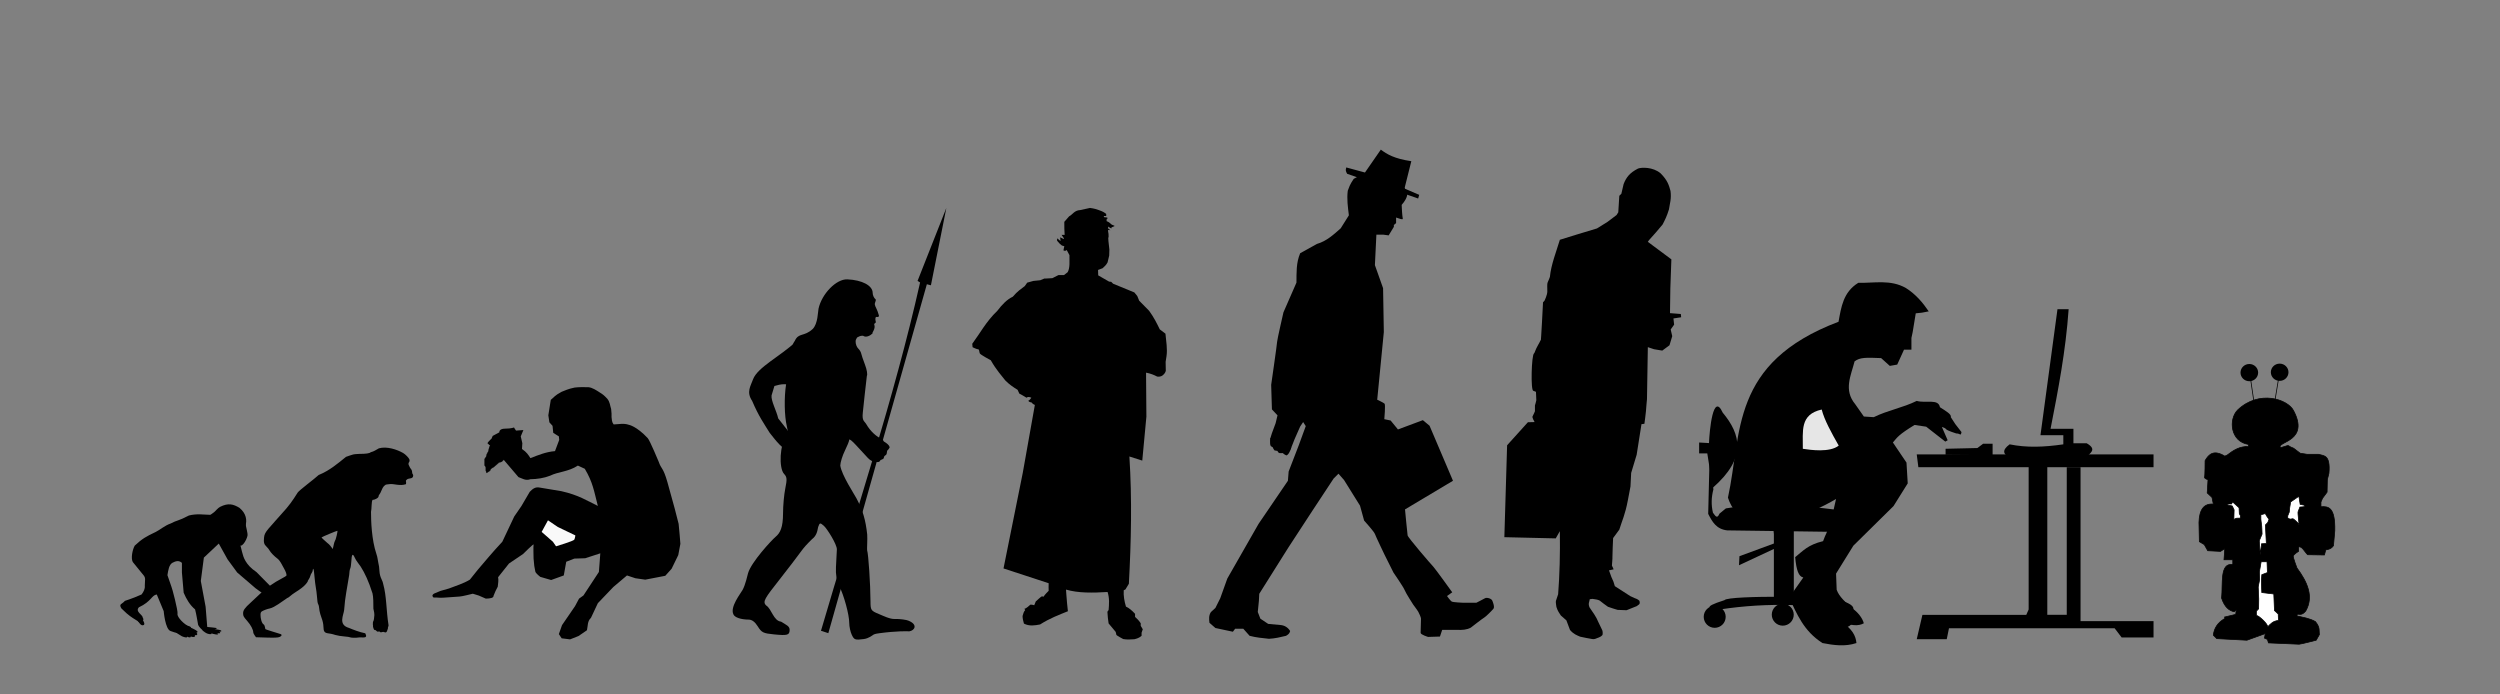 <?xml version="1.0" encoding="UTF-8" standalone="no"?>
<!-- Created with Inkscape (http://www.inkscape.org/) -->

<svg
   xmlns:dc="http://purl.org/dc/elements/1.1/"
   xmlns:cc="http://creativecommons.org/ns#"
   xmlns:rdf="http://www.w3.org/1999/02/22-rdf-syntax-ns#"
   xmlns:svg="http://www.w3.org/2000/svg"
   xmlns="http://www.w3.org/2000/svg"
   xmlns:xlink="http://www.w3.org/1999/xlink"
   xmlns:sodipodi="http://sodipodi.sourceforge.net/DTD/sodipodi-0.dtd"
   xmlns:inkscape="http://www.inkscape.org/namespaces/inkscape"
   width="1800"
   height="500"
   id="svg2"
   version="1.1"
   inkscape:version="0.48.0 r9654"
   sodipodi:docname="evolution 1.svg">
  <rect width="100%" height="100%" fill="#808080" stroke="none"/>
  <defs
     id="defs4">
    <linearGradient
       inkscape:collect="always"
       id="linearGradient4718">
      <stop
         style="stop-color:#b3b3b3;stop-opacity:1"
         offset="0"
         id="stop4720" />
      <stop
         style="stop-color:#ffffff;stop-opacity:1"
         offset="1"
         id="stop4722" />
    </linearGradient>
    <linearGradient
       inkscape:collect="always"
       id="linearGradient4708">
      <stop
         style="stop-color:#ffffff;stop-opacity:1;"
         offset="0"
         id="stop4710" />
      <stop
         style="stop-color:#ffffff;stop-opacity:0;"
         offset="1"
         id="stop4712" />
    </linearGradient>
    <linearGradient
       inkscape:collect="always"
       xlink:href="#linearGradient4718"
       id="linearGradient4724"
       x1="511.34"
       y1="-204.918"
       x2="502.673"
       y2="596.759"
       gradientUnits="userSpaceOnUse"
       gradientTransform="matrix(0.93,0,0,0.627,180.262,398.824)" />
    <linearGradient
       inkscape:collect="always"
       xlink:href="#linearGradient4708"
       id="linearGradient3390"
       gradientUnits="userSpaceOnUse"
       gradientTransform="matrix(0.911,0,0,0.639,145.333,194.851)"
       x1="750.758"
       y1="1319.95"
       x2="750.758"
       y2="696.866" />
  </defs>
  <sodipodi:namedview
     id="base"
     pagecolor="#ffffff"
     bordercolor="#666666"
     borderopacity="1.0"
     inkscape:pageopacity="0.0"
     inkscape:pageshadow="2"
     inkscape:zoom="0.32635272"
     inkscape:cx="1416.7204"
     inkscape:cy="298.85881"
     inkscape:document-units="px"
     inkscape:current-layer="layer1"
     showgrid="false"
     inkscape:window-width="1280"
     inkscape:window-height="964"
     inkscape:window-x="-4"
     inkscape:window-y="-4"
     inkscape:window-maximized="1"
     borderlayer="true"
     width="1200px" />
  <g
     inkscape:label="Ebene 1"
     inkscape:groupmode="layer"
     id="layer1"
     transform="translate(0,-552.362)">
    <g
       id="1" />
    <g
       id="1-1" />
    <g
       id="1-7" />
    <g
       id="g4174"
       transform="matrix(0.577,0,0,0.577,-618.536,856.088)">
      <path
         sodipodi:nodetypes="csssssccsssccsscsccccscccccscscccccscscsscccscsccccccsccccssccccscscscccccccccsccccccscccscsssscccccsccc"
         inkscape:connector-curvature="0"
         id="path3042"
         d="m 1389.736,266.385 c -0.943,-1.312 -1.715,-2.891 -1.715,-3.507 0,-3.524 -3.048,-9.334 -7.593,-14.471 -4.419,-4.996 -5.016,-6.071 -5.084,-9.163 -0.088,-3.994 1.832,-6.787 9.342,-13.587 2.465,-2.232 7.898,-7.321 12.074,-11.309 7.37,-7.039 16.934,-13.756 27.056,-19.003 2.716,-1.408 5.175,-2.896 5.465,-3.308 0.752,-1.066 -0.492,-4.964 -2.908,-9.113 -1.141,-1.959 -2.869,-5.094 -3.84,-6.965 -0.971,-1.871 -2.931,-4.258 -4.356,-5.303 -3.921,-2.877 -8.646,-7.778 -9.924,-10.294 -0.627,-1.235 -2.28,-3.304 -3.674,-4.597 -3.115,-2.893 -3.757,-5.284 -3.1,-11.548 0.77,-7.334 4.557,-9.474 27.686,-35.92 7.08,-8.096 13.518,-18.898 14.307,-20.078 0.789,-1.179 6.127,-5.784 11.863,-10.233 5.736,-4.449 12.156,-9.688 14.267,-11.642 13.444,-5.471 23.59,-14.064 34.134,-22.657 2.207,-0.89 4.198,-1.586 4.425,-1.548 0.226,0.038 1.708,-0.432 3.292,-1.046 1.584,-0.614 5.657,-1.107 9.052,-1.095 7.959,0.029 12.895,-0.698 14.074,-2.072 4.16,-0.989 6.589,-2.916 10.201,-4.864 9.947,-2.821 22.692,1.489 30.294,5.856 2.769,1.6 7.141,5.988 7.86,8.163 0.292,0.882 0.073,2.785 -0.608,3.438 -0.657,0.631 -0.795,2.336 -0.316,3.309 1.803,3.658 1.335,3.139 2.572,4.727 1.789,1.801 1.544,3.917 1.858,5.614 0.199,1.072 1.304,1.369 1.123,3.237 -0.413,4.271 -5.402,2.404 -7.901,4.629 -2.348,2.09 -0.35,1.334 -1.024,5.72 -7.497,2.691 -15.249,-0.69 -20.105,-0.069 -1.229,0.173 -2.985,0.381 -3.903,0.461 -2.467,0.215 -4.766,2.802 -6.526,7.34 -0.859,2.215 -2.051,4.498 -2.65,5.073 -0.598,0.575 -1.088,1.722 -1.088,2.549 0,0.92 -1.278,2.12 -3.292,3.091 -1.81,0.873 -3.291,1.334 -3.291,1.024 0,-0.31 -0.435,-0.145 -0.966,0.366 -0.531,0.511 -1.029,3.435 -1.105,6.499 -0.076,3.064 -0.413,6.771 -0.749,8.238 0,11.461 0.728,34.781 6.707,52.48 0.681,1.959 1.329,4.492 1.441,5.628 0.112,1.136 0.503,3.373 0.869,4.971 1.017,4.439 1.204,5.806 1.549,11.299 0.208,3.308 1.065,6.593 2.458,9.421 1.176,2.388 2.139,5.104 2.139,6.035 4.434,15.944 3.676,32.572 6.741,51.872 -1.109,5.672 -4.593,8.026 -9.248,7.274 -5.917,-0.998 -6.696,-2.566 -9.37,-5.013 -1.046,-0.041 -1.428,-6.36 -0.385,-7.577 0.543,-0.633 1.118,-4.074 1.278,-7.648 0.16,-3.574 -1.69,-8.134 -1.239,-9.304 0.039,-4.137 -0.01,-13.968 -1.085,-17.725 -4.88,-15.357 -9.507,-25.115 -14.665,-33.313 -2.492,-3.82 -5.62,-7.056 -7.455,-11.198 -2.658,-6.135 -3.911,-4.562 -4.375,5.491 -0.156,3.374 -0.751,6.992 -1.324,8.039 -0.573,1.048 -1.152,4.709 -1.288,8.137 -2.647,17.21 -5.119,26.866 -6.256,43.371 -0.473,6.285 -7.995,18.571 5.984,22.563 5.556,2.332 13.037,5.237 20.32,6.71 4.047,7.592 -4.125,4.347 -8.984,5.312 -2.931,0.582 -9.235,0.253 -10.203,-0.366 -0.453,-0.29 -3.122,-0.696 -5.933,-0.902 -4.458,-0.328 -9.522,-1.133 -12.17,-1.935 -0.453,-0.137 -1.749,-0.533 -2.88,-0.879 -1.131,-0.346 -3.674,-0.838 -5.651,-1.093 -5.05,-0.651 -6.21,-2.176 -6.355,-8.349 -0.078,-3.343 -0.874,-7.11 -2.275,-10.77 -1.185,-3.096 -2.371,-7.215 -2.634,-9.155 -0.264,-1.94 -0.582,-4.306 -0.707,-5.26 -0.125,-0.953 -0.527,-2.23 -0.893,-2.836 -0.777,-1.288 -1.112,-3.441 -1.66,-10.675 -0.22,-2.903 -0.823,-7.555 -1.34,-10.338 -0.517,-2.784 -1.211,-8.404 -1.541,-12.49 -0.611,-7.554 -0.995,-9.964 -1.705,-10.701 -0.218,-0.226 -0.477,0.558 -0.575,1.743 -0.098,1.185 -0.683,2.719 -1.3,3.407 -0.617,0.689 -1.381,2.33 -1.698,3.648 -0.317,1.318 -1.282,3.358 -2.143,4.535 -0.862,1.176 -1.368,2.346 -1.125,2.598 -5.142,8.34 -15.772,12.695 -21.635,17.867 -1.446,1.299 -2.896,2.351 -3.222,2.339 -0.326,-0.013 -1.179,0.502 -1.896,1.144 -5.413,3.466 -14.396,10.796 -20.647,12.172 -2.997,0.582 -7.539,2.247 -9.662,3.542 -1.431,0.873 -1.851,1.907 -1.851,4.559 0,4.204 1.46,10.669 4.132,11.991 1.041,0.515 1.892,5.297 1.892,5.598 0,0.551 16.183,5.285 18.867,6.219 2.264,0.788 1.69,2.517 -1.234,3.717 -1.947,0.799 -6.293,0.987 -15.977,0.694 l -13.303,-0.404 c -0.572,-0.795 -1.143,-1.591 -1.715,-2.386 z m 100.332,-118.193 c 0.822,-0.476 3.673,-12.222 2.872,-12.253 -0.792,-0.031 -18.747,7.399 -19.585,8.194 -0.546,0.518 4.126,4.153 6.915,6.841 2.833,1.99 5.224,5.165 6.816,7.747 1.128,-2.934 1.387,-7.493 2.982,-10.529 z"
         style="fill:#000000" />
      <path
         sodipodi:nodetypes="cccccscccc"
         inkscape:connector-curvature="0"
         id="path3047"
         d="m 1537.597,255.971 c 0.424,1.489 0.531,2.735 1.543,3.66 2.232,0.787 6.584,1.154 2.425,-1.081 -0.428,0.104 -1.94,1.199 1.396,3.287 4.373,-0.258 4.536,-0.912 1.763,-1.841 -0.441,0.093 1.033,3 2.939,2.613 6.369,-1.294 1.169,-1.815 0.955,-1.799 -1.09,-0.265 1.261,1.698 4.776,2.024 2.413,-0.921 2.877,-7.548 2.608,-6.4 l -18.515,-2.084"
         style="fill:#000000;stroke:#000000;stroke-width:0.823px;stroke-linecap:butt;stroke-linejoin:miter;stroke-opacity:0" />
    </g>
    <path
       style="fill:#000000;stroke:#000000;stroke-width:0.49px;stroke-linecap:butt;stroke-linejoin:miter;stroke-opacity:0"
       d="m 722.528,961.639 13.851,-68.759 8.719,-48.972 c -1.006,-0.374 -1.776,-0.945 -2.288,-1.731 -0.824,-0.339 -1.649,-0.091 -2.473,-1.237 1.183,-0.553 1.57,-1.447 2.226,-2.226 -1.324,-0.578 -2.548,-0.815 -3.463,0 -2.755,-1.74 -3.535,-2.032 -5.194,-2.968 l -1.237,-2.721 c -3.142,-1.922 -6.19,-4.001 -8.842,-6.74 -2.64,-3.476 -6.341,-7.3 -10.45,-14.531 0,0 -7.42,-3.957 -7.915,-4.947 -0.495,-0.989 -0.247,-2.968 -1.237,-2.968 -0.989,0 -3.957,-1.484 -3.957,-1.484 l -0.247,-2.473 c 5.878,-7.915 9.839,-15.829 18.055,-23.744 3.429,-4.506 7.045,-8.262 11.13,-10.141 3.494,-4.1 5.957,-5.584 8.657,-7.667 l 1.731,-2.473 4.452,-1.237 4.947,-0.495 2.968,-1.237 1.237,0 4.452,-0.247 4.452,-2.226 3.957,0 2.663,-2.081 c 1.828,-3.215 1.188,-7.973 1.294,-12.264 l -1.979,-3.71 c -0.786,0.761 -1.572,0.661 -2.359,0.262 l 0.627,-2.983 -1.731,-0.495 -1.484,-1.237 -1.979,-2.226 0,-1.731 2.473,1.979 -0.247,-2.721 2.473,1.237 0.247,-0.495 -1.731,-2.473 2.226,0 c -0.223,-2.851 -0.255,-6.086 -0.247,-9.399 l 3.463,-3.957 c 2.61,-1.312 3.677,-4.309 8.042,-4.524 l 7,-1.526 c 2.976,0.397 4.889,0.971 6.476,1.599 2.682,0.907 4.134,1.814 5.194,2.721 l 0,1.484 -1.484,0 c 0,0 -0.68,0.742 0.124,0.866 0.804,0.124 2.164,0.247 2.164,0.247 l 0.124,0.866 -0.557,0.062 -0.061,0.927 -0.061,0.68 1.731,0.866 1.979,1.67 2.164,0.989 -1.113,0.557 -1.175,0.433 -0.061,0.804 -1.299,-0.618 -0.866,-0.742 -0.371,1.175 1.793,1.484 -1.67,-0.309 0,1.051 0.309,1.855 0.061,1.979 -0.247,1.113 0.124,2.102 0.68,6.06 -0.124,4.328 -1.175,4.947 c -1.195,2.294 -2.391,2.974 -3.586,4.205 l -3.277,1.237 0.124,3.896 7.853,4.514 1.484,0.124 1.36,1.36 15.335,6.307 2.102,2.597 1.36,3.339 7.173,7.296 c 3.467,4.756 5.566,9.055 7.667,13.356 l 4.081,3.092 c 0.473,5.479 1.553,11.059 0.742,16.324 l -0.618,3.957 0.124,6.554 c -0.531,1.7 -1.484,2.556 -2.473,3.339 -1.237,0.832 -2.473,0.827 -3.71,0.742 -2.368,-1.26 -4.973,-2.283 -8.038,-2.844 l 0.247,31.659 -2.968,31.659 -9.275,-2.968 c 1.969,30.736 1.268,61.229 -0.371,91.637 l -2.473,4.081 -1.237,0.618 c -0.247,4.029 0.455,7.921 1.608,11.748 2.185,0.967 4.37,2.83 6.554,5.194 l 0,2.226 c 1.276,1.272 2.373,2.008 4.081,4.576 l 0,1.855 1.484,2.473 -0.866,2.473 0,2.226 c -1.731,1.576 -3.463,2.038 -5.194,2.473 -2.679,0.175 -5.359,0.381 -8.038,-0.124 0,0 -4.947,-2.597 -4.947,-3.092 0,-0.495 -0.495,-2.102 -0.495,-2.102 l -5.07,-6.06 c -0.387,-2.508 -0.711,-5.205 -0.866,-8.409 l 0.866,-1.237 c 0.327,-4.189 0.742,-8.356 -0.742,-12.985 -10.585,0.641 -20.969,0.881 -29.928,-1.731 l 0.247,3.586 0.495,6.06 0.618,5.936 c -6.551,2.664 -13.036,5.067 -20.034,9.522 -3.875,0.737 -7.75,1.385 -11.625,-0.618 -0.506,-1.814 -0.97,-3.628 -0.989,-5.441 0.45,-1.682 0.92,-3.331 1.855,-4.205 l -0.495,-1.113 c 0.808,0.303 3.957,-2.535 4.081,-2.721 0.343,-0.515 2.968,0.247 2.968,0.247 l 1.113,-2.721 c 0,0 3.957,-3.71 4.452,-3.71 0.495,0 1.237,0.618 1.36,0 0.124,-0.618 3.463,-3.957 3.463,-3.957 -0.032,-1.685 -0.121,-3.142 0,-5.441 z"
       id="path3850"
       inkscape:connector-curvature="0"
       sodipodi:nodetypes="cccccccccccssccccccccccccccccccccccccccccccccccccsccccccccccccccccccccccccccccccccccccccccccccccccccccccccccsccccccccccccccsccssccc" />
    <path
       style="fill:#000000;stroke:#000000;stroke-width:0.98px;stroke-linecap:butt;stroke-linejoin:miter;stroke-opacity:0"
       d="m 1146.542,1012.499 c -0.742,0 -8.845,-1.732 -8.845,-1.732 -2.345,-1.037 -4.638,-1.734 -7.299,-4.825 l -2.598,-6.928 -3.959,-3.464 c -1.105,-1.763 -2.265,-3.036 -3.217,-6.185 0,0 -0.618,-3.588 -0.371,-4.33 0.247,-0.742 1.608,-4.825 1.608,-4.825 1.077,-13.805 1.48,-28.958 1.237,-45.402 l -2.969,5.196 -36.989,-0.866 1.979,-66.185 14.969,-16.577 4.825,-0.124 c 0,0 -1.979,-3.34 -1.484,-4.082 0.495,-0.742 1.732,-3.711 1.732,-3.711 l 0,-4.206 c 0,0 0.99,-3.216 0.99,-3.711 0,-0.495 -0.247,-6.062 -0.247,-6.062 l -1.856,-0.742 c -2.081,0.347 -1.38,-26.162 0.495,-26.969 0.455,-0.196 0.866,-2.598 2.845,-5.938 1.98,-3.34 1.903,-4.212 1.98,-3.34 0.124,1.41 1.608,-26.576 1.608,-27.464 l 1.113,-1.237 c 0,0 1.979,-4.082 1.979,-6.557 0,-2.474 -0.247,-5.691 0.247,-6.557 0.495,-0.866 1.608,-3.959 1.608,-3.959 0.88,-8.907 4.489,-17.814 7.175,-26.721 8.719,-2.675 15.66,-4.905 26.721,-8.165 l 7.546,-4.701 6.557,-4.948 1.237,-1.979 0.742,-11.876 1.484,-1.485 1.608,-6.928 c 1.934,-4.992 4.498,-8.184 10.392,-11.196 2.406,-0.934 10.66,-1.271 16.206,3.402 5.218,5.205 6.102,8.871 7.175,12.742 0.766,5.676 -0.527,9.064 -1.113,13.237 -1.526,5.048 -3.051,7.923 -4.577,10.887 l -4.701,5.567 -5.072,5.691 -0.866,1.237 16.948,12.618 -0.742,20.907 -0.247,17.814 7.794,0.619 0.247,2.35 -5.567,0.866 0.495,4.454 -2.474,3.464 1.113,4.825 -1.98,6.557 -5.196,3.835 -5.938,-0.99 -4.454,-1.485 -0.619,37.484 c 0,0 -0.742,7.794 -0.742,8.66 0,0.866 -1.113,9.031 -1.113,9.031 l -2.103,0.247 -3.464,22.02 -3.959,13.113 -0.495,9.773 -1.856,9.773 c -2.062,10.903 -4.124,14.469 -6.186,21.278 l -4.454,6.062 c 0,0 -0.619,13.113 -0.495,13.608 0.124,0.495 -0.371,6.186 -0.371,6.186 l 1.237,2.722 -3.34,0.742 1.732,4.825 1.484,3.34 0.99,3.216 11.134,7.175 2.969,1.361 c 1.196,0.368 2.392,0.872 3.588,1.979 0.925,2.951 -0.995,2.819 -1.856,3.835 l -7.423,2.969 -6.433,-0.247 c 0,0 -6.186,-1.856 -6.928,-2.227 -0.742,-0.371 -5.319,-3.959 -5.319,-3.959 -1.357,-1.275 -3.674,-1.398 -5.814,-1.732 l -1.98,0.247 c -0.243,1.858 -1.369,3.187 -0.124,5.938 2.38,3.468 4.916,6.959 6.186,10.268 0,0 2.722,5.691 2.969,6.186 0.247,0.495 0.619,3.464 -0.247,3.711 -0.866,1.113 -3.526,1.917 -3.526,1.917 -0.949,0.371 -1.711,0.866 -3.34,0.68 z"
       id="path3876"
       inkscape:connector-curvature="0"
       sodipodi:nodetypes="ccccccscccccccsccsccsssccsscccccccccccccccccccccccccccccccsccccccccsccccccccccccsccccccccc" />
    <g
       id="g4005"
       transform="matrix(0.627,0,0,0.627,235.177,440.91)">
      <path
         sodipodi:nodetypes="cscccccccsccssscccccsscccsccccscscscssscccssccccsccccscccccccccccsscc"
         inkscape:connector-curvature="0"
         id="path3827"
         d="m 603.086,906.838 c -1.626,-3.387 -2.957,-9.544 -2.957,-13.683 0,-9.482 -6.003,-31.584 -11.633,-42.833 -2.868,-5.73 -4.075,-12.838 -3.626,-21.351 0.371,-7.019 0.838,-16.159 1.039,-20.312 0.152,-5.764 -11.217,-23.823 -14.955,-27.112 -4.381,-3.763 -4.707,-3.692 -6.539,1.43 -1.039,6.102 -2.471,10.438 -7.027,13.891 -5.965,5.931 -8.754,8.743 -13.571,15.381 -3.318,4.648 -14.01,18.612 -23.759,31.032 -16.622,21.176 -19.944,25.423 -15.281,29.773 6.305,3.989 8.321,17.685 17.085,18.562 6.084,3.912 9.939,5.101 9.809,9.608 -0.169,5.857 -2.418,6.54 -17.849,5.029 -12.48,-1.222 -14.329,-2.128 -18.699,-9.157 -3.236,-5.205 -6.707,-7.811 -10.433,-7.832 -9.011,-0.051 -16.149,-2.503 -17.579,-6.038 -4.174,-8.396 8.163,-23.757 10.542,-28.059 1.309,-2.285 3.182,-7.287 4.162,-11.115 0.98,-3.828 1.935,-7.483 2.122,-8.121 3.772,-12.886 27.145,-38.006 31.641,-41.764 5.204,-4.35 8.526,-10.567 8.531,-27.13 0,-8.687 1.161,-21.448 2.574,-28.359 2.173,-10.625 1.961,-13.203 -1.373,-16.699 -6.42,-6.733 -4.713,-35.67 2.436,-41.301 2.599,-2.047 2.739,-4.869 0.672,-13.574 -2.798,-11.785 -3.158,-33.049 -0.813,-48.114 0.794,-5.104 2.47,-17.431 3.723,-27.393 1.345,-10.691 3.886,-19.797 6.201,-22.225 4.443,-10.028 10.724,-4.591 20.614,-13.844 6.065,-6.093 5.957,-19.872 6.686,-23.234 3.725,-17.183 20.455,-34.272 33.047,-33.756 17.042,0.698 29.147,7.163 29.147,15.566 0,2.533 1.446,5.911 3.319,7.328 1.134,0.858 -1.163,3.919 -0.858,5.964 0.434,2.911 2.775,5.228 4.779,12.844 -0.447,3.043 -3.162,0.224 -3.875,2.197 -0.663,1.833 0.14,4.146 0.262,5.111 0.145,1.145 -2.268,1.717 -1.866,2.705 2.116,5.191 -3.296,10.004 -1.77,10.312 -3.126,2.966 -7.769,5.073 -11.096,2.716 -3.254,0.06 -3.371,0.293 -6.838,2.064 -1.257,2.724 -1.618,2.24 -1.618,4.92 0,2.68 1.309,6.115 2.909,7.633 1.6,1.518 3.155,4.076 3.456,5.685 0.301,1.608 2.285,7.472 4.409,13.032 2.124,5.559 3.078,11.302 2.12,12.761 -1.411,11.718 -3.389,29.925 -4.633,41.988 -1.084,10.088 1.67,9.496 4.063,13.637 4.491,7.771 11.752,14.7 18.42,16.985 12.089,17.582 -3.557,25.249 -7.751,26.049 -3.335,-0.156 -5.909,-1.213 -8.934,-4.4 -3.026,-3.187 -9.077,-9.738 -13.447,-14.558 -4.37,-4.82 -7.946,-7.672 -7.946,-6.337 0,1.334 -2.271,7.011 -5.046,12.615 -2.775,5.604 -5.138,13.257 -5.251,17.007 1.665,11.134 16.114,32.901 18.564,37.605 7.296,13.785 10.462,24.423 12.358,41.517 0.412,5.395 -0.407,17.213 -0.086,18.198 1.506,4.502 3.78,39.082 3.865,58.764 0.042,9.94 0.53,10.673 9.566,14.388 5.236,2.153 12.853,6.016 18.435,5.72 5.582,-0.296 14.161,1.12 15.479,1.892 11.362,4.524 7.238,11.373 1,12.31 -1.327,-0.277 -15.466,-0.4 -33.868,2.084 -1.345,0.181 -5.475,0.678 -7.045,1.609 -1.569,0.931 -5.482,4.391 -11.363,5.156 -9.843,1.28 -10.928,0.901 -13.65,-4.768 z"
         style="fill:#000000" />
      <path
         sodipodi:nodetypes="ccccccccccc"
         inkscape:connector-curvature="0"
         id="path3829"
         d="m 538.371,570.469 c -17.345,16.362 -43.424,28.961 -48.685,42.773 -2.659,7.646 -8.02,14.559 -1.089,24.806 7.767,18.213 13.747,26.251 20.149,36.692 7.624,9.807 15.248,19.466 22.872,21.188 l 7.624,-11.369 -20.693,-26.356 c -1.887,-8.681 -8.389,-20.192 -7.624,-26.356 l 3.267,-10.853 c 7.442,-2.246 14.885,-3.526 22.327,1.034 z"
         style="fill:#000000;stroke:#000000;stroke-width:2.971px;stroke-linecap:butt;stroke-linejoin:miter;stroke-opacity:0" />
      <path
         sodipodi:nodetypes="cccccccc"
         inkscape:connector-curvature="0"
         id="path3880"
         d="M 567.665,902.118 C 606.603,768.786 651.552,635.455 681.48,502.123 l -2.906,-1.781 33.07,-83.846 -17.734,88.876 -4.662,-1.218 -113.139,400.682 z"
         style="fill:#000000;stroke:#000000;stroke-width:1.764px;stroke-linecap:butt;stroke-linejoin:miter;stroke-opacity:0" />
      <path
         style="fill:#000000;stroke:#000000;stroke-width:1.134px;stroke-linecap:butt;stroke-linejoin:miter;stroke-opacity:0"
         d="m 629.169,707.905 c 2.115,0.281 3.749,0.83 5.474,0.059 2.22,-2.39 5.073,-7.69 -0.036,-3.658 -0.103,0.598 0.451,3.111 4.922,0.04 2.074,-5.67 1.337,-6.235 -1.36,-3.24 -0.125,0.609 4.36,0.341 4.917,-2.281 1.86,-8.762 -1.653,-2.473 -1.751,-2.195 -0.934,1.233 2.839,-0.662 5.18,-4.926 0.16,-3.556 -7.962,-7.78 -6.659,-6.81 l -12.797,22.262"
         id="path3047-1"
         inkscape:connector-curvature="0"
         sodipodi:nodetypes="cccccscccc" />
    </g>
    <g
       id="g4167"
       transform="matrix(0.528,0,0,0.528,-548.864,867.373)">
      <path
         sodipodi:nodetypes="cccccccccccccsscccsccccccccccccccccccccssscccccccc"
         inkscape:connector-curvature="0"
         id="path3056"
         d="m 1229.204,251.521 c -6.719,-4.263 -10.553,-6.222 -17.012,-11.75 l -7.138,-6.728 c -3.953,-6.456 0.776,-5.443 4.787,-10.306 0.151,-0.236 8.304,-2.262 22.697,-8.698 2.988,-3.914 4.844,-7.624 4.431,-11.968 0.191,-9.959 1.165,-9.279 -0.84,-13.165 l -15.559,-19.149 c -2.863,-5.186 -0.324,-17.143 2.684,-22.329 9.892,-9.331 16.059,-12.734 28.333,-18.513 5.561,-2.618 12.619,-8.925 20.75,-11.693 8.425,-4.586 10.065,-3.109 24.829,-10.897 10.887,-2.705 19.633,-1.128 29.053,-0.898 0,0 1.176,-0.344 5.316,-3.643 1.986,-1.582 4.929,-5.632 8.233,-7.282 11.041,-5.514 17.762,-3.717 26.215,1.351 9.664,7.905 10.365,17.107 8.378,24.236 -2.61,19.562 -8.079,13.25 -8.566,22.903 3.546,8.19 3.461,16.973 8.481,25.373 2.821,4.721 6.845,9.699 15.032,15.186 l 20.564,20.854 -0.205,16.816 -21.543,-15.559 -25.133,-21.543 -13.165,-17.952 -11.968,-21.543 -20.346,19.149 -4.159,31.891 6.552,35.131 2.394,29.921 -5.09,3.445 c -2.888,-2.686 -5.947,-5.303 -7.477,-8.532 -1.349,-7.081 -2.337,-14.162 -4.189,-21.244 -7.122,-5.967 -11.806,-13.965 -15.559,-22.74 l -2.394,-27.527 0,-13.165 c -4.388,-3.999 -8.777,-2.281 -13.165,0 -4.437,2.79 -5.459,9.836 -6.582,16.756 l 5.386,15.559 c 0.69,0.69 9.278,33.215 8.378,37.102 -1.08,4.664 10.361,15.559 15.148,16.756 4.787,1.197 2.138,2.901 5.198,6.583 5.083,6.117 -8.502,-2.602 -8.502,-2.602 l 0.722,7.689 c -4.726,-5.76 -5.981,1.511 -22.075,-4.911 -7.304,-2.319 -9.342,-27.104 -9.342,-27.104 l -9.451,-22.752 c -7.176,1.034 -7.169,9.437 -24.36,17.482 -5.575,6.213 5.17,9.735 5.277,14.341 2.727,2.949 -1.962,7.287 -5.02,5.672 z"
         style="fill:#000000;stroke:#000000;stroke-width:3.351;stroke-linecap:butt;stroke-linejoin:miter;stroke-miterlimit:4;stroke-opacity:0;stroke-dasharray:none" />
      <path
         sodipodi:nodetypes="ccccc"
         inkscape:connector-curvature="0"
         id="path3826"
         d="m 1374.511,117.021 c -0.111,4.277 3.294,13.285 2.458,17.072 -1.565,6.875 -8.623,18.016 -11.883,11.427 l -17.653,-0.898 z"
         style="fill:#000000;stroke:#000000;stroke-width:2.681;stroke-linecap:butt;stroke-linejoin:miter;stroke-miterlimit:4;stroke-opacity:0;stroke-dasharray:none" />
      <path
         sodipodi:nodetypes="ccc"
         inkscape:connector-curvature="0"
         id="path3834"
         d="m 1227.098,249.816 c 2.341,2.573 4.681,7.92 8.674,5.75 2.169,-2.471 -2.547,-7.389 -3.043,-9.854"
         style="fill:#000000;stroke:#000000;stroke-width:6.702px;stroke-linecap:butt;stroke-linejoin:miter;stroke-opacity:0" />
      <path
         sodipodi:nodetypes="cccccccccccc"
         inkscape:connector-curvature="0"
         id="path3830"
         d="m 1278.466,264.305 c -2.188,0.09 6.402,5.045 9.126,6.732 7.624,3.157 8.62,0.84 5.984,-0.898 1.467,1.951 3.846,2.898 5.685,2.244 1.467,-1.546 -0.654,-1.147 -1.047,-2.693 -0.02,1.152 2.97,2.691 5.69,2.303 1.933,-0.538 1.722,-1.191 1.192,-2.901 1.834,1.457 3.903,-0.101 3.382,-1.501 -1.23,-2.184 -1.546,-0.954 -3.233,-2.052 1.169,0.568 -0.597,0.996 2.581,0.561 5.386,-1.822 -10.061,-7.308 -15.596,-10.323 z"
         style="fill:#000000;stroke:#000000;stroke-width:1.34;stroke-linecap:butt;stroke-linejoin:miter;stroke-miterlimit:4;stroke-opacity:0;stroke-dasharray:none" />
      <path
         sodipodi:nodetypes="cccccccccccc"
         inkscape:connector-curvature="0"
         id="path3832"
         d="m 1320.77,258.183 c 2.929,0.339 14.475,1.263 14.421,1.834 -1.333,2.008 -4.363,1.28 -7.424,0.503 4.507,1.221 15.143,1.41 13.428,3.77 -3.495,2.298 -16.863,-2.175 -15.21,-2.262 17.037,2.45 13.482,4.775 13.482,4.775 -2.775,0.941 -9.75,-1.739 -14.492,-2.765 6.308,1.282 14.353,3.358 11.42,4.524 -2.074,0.584 -10.168,-1.498 -12.284,-3.267 1.432,0 5.444,3.016 3.688,2.765 -6.845,1.098 -12.824,-5.764 -12.239,-5.906 z"
         style="fill:#000000;stroke:#000000;stroke-width:1.939;stroke-linecap:butt;stroke-linejoin:miter;stroke-miterlimit:4;stroke-opacity:0;stroke-dasharray:none" />
    </g>
    <g
       id="1-2"
       transform="translate(0,308.268)" />
    <g
       id="g4011"
       transform="matrix(2.12,0,0,2.12,-1553.137,-2031.17)">
      <path
         sodipodi:nodetypes="ccccccccccccccccccccssccccccccscccccccccccccccccccccccccccccccccccccsccccccccccccccccccccccccccccc"
         inkscape:connector-curvature="0"
         id="path4200"
         d="m 1170.767,1432.937 c -0.841,-1.307 -1.966,-1.903 -3.283,-2.02 l -4.167,-0.379 -2.652,-1.768 -0.884,-2.273 0.379,-3.788 0.126,-2.399 9.849,-15.657 8.081,-12.374 7.324,-11.112 1.641,-1.641 1.894,2.147 5.43,8.713 1.389,5.051 c 0,0 3.409,3.788 3.662,4.546 0.253,0.758 3.283,7.071 3.283,7.071 l 3.03,6.061 c 0,0 3.409,4.925 3.788,5.935 0.379,1.01 2.904,4.925 2.904,4.925 0,0 1.515,2.02 1.768,2.525 0.253,0.505 0.884,1.768 0.884,2.273 0,0.505 -0.126,4.167 -0.126,4.798 0,0.631 2.525,1.389 2.525,1.389 l 4.041,-0.126 0.758,-2.273 5.051,0 c 1.692,0.085 3.314,-0.01 4.672,-0.758 0,0 4.041,-3.157 4.546,-3.409 0.505,-0.253 2.652,-2.399 3.157,-3.03 0.505,-0.631 -0.379,-2.652 -0.379,-2.652 -0.219,-0.767 -1.877,-1.268 -2.525,-0.884 -0.652,0.386 -2.904,1.515 -2.904,1.515 l -4.672,0 c 0,0 -3.157,-0.126 -3.662,-0.379 -0.505,-0.253 -1.641,-1.894 -1.641,-1.894 l 1.768,-1.263 c 0,0 -5.808,-8.081 -6.44,-8.713 -0.631,-0.631 -8.586,-9.849 -8.713,-10.607 -0.126,-0.758 -0.884,-8.839 -0.884,-8.839 l 16.289,-9.723 -7.955,-18.688 -2.273,-1.894 -8.46,3.157 -2.49,-3.042 -2.143,-0.446 c 0,0 0.447,-4.911 0.089,-5.268 -0.357,-0.357 -2.5,-1.339 -2.5,-1.339 l 2.246,-22.987 -0.253,-14.9 -2.778,-7.829 0.505,-10.354 2.273,0 1.894,0.253 1.768,-2.904 0,-0.631 0.758,-0.631 0,-1.894 c 0.889,0.258 2.307,0.917 2.273,0.379 -0.232,-1.294 -0.312,-3.226 -0.379,-4.672 1.051,-1.197 1.977,-2.664 1.882,-3.861 -3.572,-8.775 -11.051,-9.289 -18.171,-4.978 -1.469,2.142 -1.562,2.909 -2.02,4.041 -0.355,2.778 0.034,5.556 0.379,8.334 l -2.778,4.42 c -2.412,2.12 -4.747,4.335 -8.081,5.303 l -5.682,3.157 c -1.411,3.325 -1.22,6.65 -1.263,9.975 l -4.419,10.101 c 0,0 -2.147,9.344 -2.147,9.975 0,0.631 -2.02,14.647 -2.02,14.647 l 0.253,8.334 1.894,2.02 -0.631,2.652 -1.263,3.409 -0.631,2.02 4.293,3.283 2.652,0.253 1.389,-3.536 1.894,-4.293 1.01,-1.515 0.884,1.389 -2.399,6.566 -3.409,8.839 -0.253,3.157 -9.975,14.647 -10.607,18.561 -2.399,6.692 -1.641,3.283 -1.515,1.389 c -0.771,1.145 -0.669,2.4 -0.505,3.662 l 2.02,1.768 5.935,1.263 0.758,-1.01 2.778,0 2.147,2.399 c 2.189,0.578 4.377,0.778 6.566,1.01 2.096,-0.097 3.943,-0.567 5.808,-1.01 1.071,-0.612 1.193,-0.989 1.389,-1.641 z"
         style="fill:#000000;stroke:#000000;stroke-width:1px;stroke-linecap:butt;stroke-linejoin:miter;stroke-opacity:0" />
      <path
         sodipodi:nodetypes="ccccccccc"
         inkscape:connector-curvature="0"
         id="path4221"
         d="m 1190.143,1277.677 24.107,8.393 0.357,-1.25 -5,-2.143 2.321,-9.286 c -5.838,-0.862 -8.268,-2.363 -10.357,-3.929 l -5.382,7.776 -6.355,-1.723 c 0.011,0.347 -0.517,0.795 0.308,2.162 z"
         style="fill:#000000;stroke:#000000;stroke-width:1px;stroke-linecap:butt;stroke-linejoin:miter;stroke-opacity:0" />
      <path
         style="fill:#000000;stroke:#000000;stroke-width:0.364px;stroke-linecap:butt;stroke-linejoin:miter;stroke-opacity:0"
         d="m 1163.949,1368.245 c 0.021,0.748 -0.06,1.346 0.248,1.899 0.8,0.63 2.473,1.312 1.058,-0.224 -0.178,0 -0.879,0.336 0.227,1.706 1.743,0.39 1.87,0.103 0.873,-0.658 -0.182,-0.012 0.113,1.529 0.898,1.57 2.628,0.137 0.636,-0.715 0.551,-0.733 -0.402,-0.252 0.329,0.945 1.677,1.508 1.038,-0.15 1.868,-3.207 1.65,-2.7 l -7.067,-3.143"
         id="path3047-8"
         inkscape:connector-curvature="0"
         sodipodi:nodetypes="cccccscccc" />
    </g>
    <g
       transform="matrix(0.177,0,0,0.177,348.52,879.537)"
       id="g3973">
      <path
         sodipodi:nodetypes="ccccccccccccccccccccccscccccccccccccccccccccccccscccscccccccccccccccccccccccccccsccsccccccccsccc"
         inkscape:connector-curvature="0"
         id="path2996"
         d="m -202.857,565.934 25.714,-10.714 34.286,-9.755 c 28.785,-11.279 58.888,-19.925 85.224,-36.103 l 31.919,-39.856 c 31.749,-36.709 54.598,-65.631 100,-114.286 l 48.571,-102.857 28.888,-41.877 33.969,-58.123 c 10.867,-10.843 21.497,-22.04 42.857,-17.143 l 85.714,14.286 c 71.463,16.011 104.628,38.985 148.571,60 C 447.223,148.923 442.839,114.024 409.798,58.487 L 381.634,45.425 c -39.316,25.844 -79.151,24.387 -113.062,41.223 -25.623,9.982 -52.476,13.809 -80,14.286 C 168.339,108.121 155.263,97.523 140,92.362 L 57.143,-4.781 13.622,-45.683 c 1.463,-4.302 24.95,-27.881 14.842,-14.184 l 6.745,-15.454 26.934,-14.459 c 0,0 -2.143,-15 23.571,-15 25.714,0 36.429,-5 36.429,-5 l 0.714,2.143 7.143,10.714 30,-2.143 -10.714,25.714 6.429,27.857 -1.429,23.571 c 18.943,12.381 26.469,24.762 34.286,37.143 31.646,-12.335 62.825,-25.45 100,-28.571 l 17.143,-45.714 -1.429,-14.286 -22.857,-14.286 -2.857,-28.571 -12.857,-14.286 -4.286,-28.571 10,-62.857 c 13.521,-10.571 15.225,-17.505 44.286,-32.857 15.389,-5.654 24.044,-11.127 52.857,-17.143 18.571,-2.213 37.143,-1.851 55.714,-1.429 15.85,1.272 32.216,12.165 48.571,22.857 7.169,4.372 14.563,9.103 28.326,24.026 11.492,13.896 10.894,27.792 15.742,41.689 1.92,15.067 2.016,24.659 1.646,32.857 1.993,25.553 5.512,23.636 8.571,30 20.476,-0.551 40.952,-5.748 61.429,1.429 0,0 31.071,5 77.143,54.286 8.726,9.334 44.694,96.124 44.694,96.124 10.772,31.593 17.681,20.874 35.306,82.447 l 29.336,106.204 c 0,0 14.949,56.653 16.378,63.795 1.429,7.143 7.143,81.429 7.143,81.429 L 790,409.505 l -27.143,55.714 -25.714,28.571 -81.429,15.714 -40,-5.714 -34.286,-11.429 -55.714,47.143 -62.857,65.714 L 435,664.505 c -15.316,14.577 -12.163,32.454 -16.429,50.714 L 384.184,738.812 350,752.362 315.714,748.076 304.286,730.934 317.143,694.505 370,617.362 l 16.429,-30.714 17.857,-12.857 62.857,-95.714 5.714,-75.714 -61.429,20 -44.286,1.429 -32.857,12.857 -10,55.714 -51.429,18.571 -44.286,-12.857 c 0,0 -18.571,-14.286 -20,-21.429 -1.429,-7.143 -4.286,-22.857 -4.286,-22.857 l -2.857,-30 c 0,0 -1.429,-51.429 0,-57.143 1.429,-5.714 -42.857,38.571 -42.857,38.571 l -57.143,38.571 -44.286,55.714 c 2.467,12.857 -0.111,25.714 -1.429,38.571 -6.496,11.209 -11.986,23.926 -17.143,37.143 0.498,8.351 -12.464,11.131 -31.429,11.429 L -21.429,574.13 -45.714,566.648 c 0,0 -42.768,10.919 -52.857,11.429 -10,0.505 -53.932,4.14 -64.286,4.546 C -185.888,584.333 -185,581.286 -205,582.362 c -4.711,-3.774 -9.046,-9.881 2.143,-16.429 z"
         style="fill:#000000;stroke:#000000;stroke-width:1px;stroke-linecap:butt;stroke-linejoin:miter;stroke-opacity:0" />
      <path
         inkscape:connector-curvature="0"
         id="path2998"
         d="m 292.857,373.791 c 0,0 71.429,-21.429 74.286,-27.143 2.857,-5.714 4.286,-17.143 4.286,-17.143 L 300,295.219 l -40,-27.143 -25.714,47.143 45.714,40 z"
         style="fill:#f9f9f9;stroke:#000000;stroke-width:1px;stroke-linecap:butt;stroke-linejoin:miter;stroke-opacity:0" />
      <path
         sodipodi:nodetypes="ccccccccccccscccccsc"
         inkscape:connector-curvature="0"
         id="path3768"
         d="M 46.467,-62.846 21.718,-31.026 17.173,-12.339 11.112,-1.227 8.586,8.875 2.02,18.976 l 0,13.132 0,12.122 5.051,8.586 4e-7,12.627 3.03,10.102 5.051,-3.03 c 0,0 11.112,-6.061 11.112,-10.102 0,-4.041 12.122,-10.102 12.122,-10.102 L 50.508,42.21 60.609,33.118 71.721,30.088 84.853,16.956 c 0,0 5.051,-25.254 3.03,-29.294 -2.02,-4.041 -41.416,-50.508 -41.416,-50.508 z"
         style="fill:#000000;stroke:#000000;stroke-width:1px;stroke-linecap:butt;stroke-linejoin:miter;stroke-opacity:1" />
    </g>
    <g
       id="g3977"
       transform="matrix(3.653,0,0,3.653,48.546,-730.637)">
      <path
         sodipodi:nodetypes="ccccccc"
         inkscape:connector-curvature="0"
         id="path3766"
         d="m 324.286,447.362 c 6.767,-5.9 5.527,-10.534 1.964,-14.821 -1.891,-4.143 -2.6,3.516 -2.7,6.008 l -1.943,-0.115 0,2.143 1.607,0 z"
         style="fill:#000000;stroke:#000000;stroke-width:1px;stroke-linecap:butt;stroke-linejoin:miter;stroke-opacity:0" />
      <path
         sodipodi:nodetypes="cccccccccc"
         inkscape:connector-curvature="0"
         id="path3768-6"
         d="m 323.664,441.495 -0.271,11.001 c 0.775,1.521 1.578,3.018 3.75,3.259 l 22.545,0.312 c 5.782,-1.046 3.14,-2.524 2.812,-3.884 -8.437,-1.09 -16.861,-2.288 -25.625,-0.759 l -1.25,1.027 c -0.517,1.216 -0.891,0.294 -1.295,-0.179 -0.369,-1.533 -0.315,-3.065 0.089,-4.598 z"
         style="fill:#000000;stroke:#000000;stroke-width:1px;stroke-linecap:butt;stroke-linejoin:miter;stroke-opacity:0" />
      <path
         inkscape:connector-curvature="0"
         id="path3770"
         d="m 336.339,456.469 0,1.875 -6.786,2.5 -0.089,1.786 6.875,-3.214 0,9.643 3.929,0 0,-13.393 -4.018,0"
         style="fill:#000000;stroke:#000000;stroke-width:1px;stroke-linecap:butt;stroke-linejoin:miter;stroke-opacity:0" />
      <path
         sodipodi:nodetypes="ccccc"
         inkscape:connector-curvature="0"
         id="path3772"
         d="m 326.607,469.505 c 0.65,-1.016 22.92,-0.762 22.768,0 2.637,0.82 2.883,1.5 2.5,2.143 -9.015,-1.485 -18.307,-1.725 -28.036,0 0.9,-0.709 -2.307,-0.531 2.768,-2.143 z"
         style="fill:#000000;stroke:#000000;stroke-width:1px;stroke-linecap:butt;stroke-linejoin:miter;stroke-opacity:0" />
      <path
         transform="matrix(0.683,0,0,0.683,82.484,225.637)"
         d="m 357.768,361.871 c 0,1.751 -1.419,3.17 -3.17,3.17 -1.751,0 -3.17,-1.419 -3.17,-3.17 0,-1.751 1.419,-3.17 3.17,-3.17 1.751,0 3.17,1.419 3.17,3.17 z"
         sodipodi:ry="3.1696429"
         sodipodi:rx="3.1696429"
         sodipodi:cy="361.87112"
         sodipodi:cx="354.59821"
         id="path3774"
         style="fill:#000000;fill-opacity:1;fill-rule:evenodd;stroke:#000000;stroke-width:0;stroke-linecap:round;stroke-linejoin:round;stroke-miterlimit:4;stroke-opacity:0;stroke-dasharray:none;stroke-dashoffset:0"
         sodipodi:type="arc" />
      <path
         transform="matrix(0.683,0,0,0.683,107.864,225.615)"
         d="m 357.768,361.871 c 0,1.751 -1.419,3.17 -3.17,3.17 -1.751,0 -3.17,-1.419 -3.17,-3.17 0,-1.751 1.419,-3.17 3.17,-3.17 1.751,0 3.17,1.419 3.17,3.17 z"
         sodipodi:ry="3.1696429"
         sodipodi:rx="3.1696429"
         sodipodi:cy="361.87112"
         sodipodi:cx="354.59821"
         id="path3774-4"
         style="fill:#000000;fill-opacity:1;fill-rule:evenodd;stroke:#000000;stroke-width:0;stroke-linecap:round;stroke-linejoin:round;stroke-miterlimit:4;stroke-opacity:0;stroke-dasharray:none;stroke-dashoffset:0"
         sodipodi:type="arc" />
      <path
         transform="matrix(0.683,0,0,0.683,95.899,225.213)"
         d="m 357.768,361.871 c 0,1.751 -1.419,3.17 -3.17,3.17 -1.751,0 -3.17,-1.419 -3.17,-3.17 0,-1.751 1.419,-3.17 3.17,-3.17 1.751,0 3.17,1.419 3.17,3.17 z"
         sodipodi:ry="3.1696429"
         sodipodi:rx="3.1696429"
         sodipodi:cy="361.87112"
         sodipodi:cx="354.59821"
         id="path3774-4-0"
         style="fill:#000000;fill-opacity:1;fill-rule:evenodd;stroke:#000000;stroke-width:0;stroke-linecap:round;stroke-linejoin:round;stroke-miterlimit:4;stroke-opacity:0;stroke-dasharray:none;stroke-dashoffset:0"
         sodipodi:type="arc" />
    </g>
    <g
       id="g3857"
       transform="matrix(2.91,0,0,3.653,320.386,-730.637)">
      <path
         inkscape:connector-curvature="0"
         id="path3837"
         d="m 364.146,477.205 7.424,0 0.555,-2.162 40.978,0 1.739,1.814 7.892,0 0,-3.21 -18.058,0 0,-30.351 -3.411,0 0,29.095 -4.815,0 0,-29.513 -4.615,0 0,28.467 -0.585,1.057 -25.699,0 z"
         style="fill:#000000;stroke:#000000;stroke-width:2.295px;stroke-linecap:butt;stroke-linejoin:miter;stroke-opacity:0" />
      <path
         inkscape:connector-curvature="0"
         id="path3839"
         d="m 364.547,443.296 58.187,0 0,-2.512 -58.588,0 z"
         style="fill:#000000;stroke:#000000;stroke-width:2.295px;stroke-linecap:butt;stroke-linejoin:miter;stroke-opacity:0" />
      <path
         inkscape:connector-curvature="0"
         id="path3841"
         d="m 387.129,441.44 c -1.443,-0.641 -2.102,-1.412 0,-2.643 4.241,0.685 8.465,0.554 13.286,0 l 0,-1.797 -5.656,0 4.209,-24.846 2.762,0 c -0.721,8.244 -2.588,15.915 -4.472,23.577 l 5.656,0 0,2.855 3.288,0 c 2.832,1.311 0.536,1.981 -0.132,2.855 z"
         style="fill:#000000;stroke:#000000;stroke-width:3.736px;stroke-linecap:butt;stroke-linejoin:miter;stroke-opacity:0"
         sodipodi:nodetypes="ccccccccccccc" />
      <path
         inkscape:connector-curvature="0"
         id="path3843"
         d="m 371.283,440.854 0,-1.184 7.874,-0.148 1.394,-0.839 2.366,0 0,2.246 z"
         style="fill:#000000;stroke:#000000;stroke-width:2.295px;stroke-linecap:butt;stroke-linejoin:miter;stroke-opacity:0" />
    </g>
    <g
       id="g3865"
       transform="matrix(3.653,0,0,3.653,29.171,-680.816)">
      <path
         sodipodi:nodetypes="cccccccccccccccccccccccccccccccccccccccccccccccc"
         inkscape:connector-curvature="0"
         id="path3845"
         d="m 357.914,464.325 c -2.232,0.741 -4.465,0.432 -6.697,0 -3.746,-2.402 -5.016,-5.733 -6.575,-8.955 l 2.801,-3.966 c -0.927,-0.207 -1.364,-1.394 -1.603,-4.011 1.505,-1.187 2.464,-2.426 5.5,-3.154 0.649,-1.876 0.41,-0.329 1.948,-5.629 l 0.609,-2.687 c -4.843,2.931 -18.382,8.941 -21.309,-0.256 2.775,-12.654 0.38,-26.57 21.796,-34.669 0.53,-2.889 0.916,-5.84 3.897,-7.676 3.142,0.079 6.339,-0.704 9.376,1.023 1.972,1.253 3.331,2.874 4.505,4.606 l -1.339,0.256 -1.218,0.128 -0.609,3.71 -0.244,1.151 0,2.303 -1.461,0 -1.339,2.942 -1.461,0.256 -1.705,-1.535 c -3.018,-0.129 -4.196,-0.148 -5.236,0.64 -0.712,2.814 -2.209,5.629 0.122,8.443 l 1.705,2.431 1.948,0.128 c 2.734,-1.351 5.736,-1.853 8.471,-3.204 1.843,0.516 4.264,-0.494 4.579,1.244 1.071,0.693 2.351,1.412 2.131,1.943 l 0.883,1.366 1.233,1.589 c -0.177,0.897 -0.195,0.253 -1.038,0.271 -3.006,-0.982 -1.322,-0.776 -2.832,-1.286 l 1.144,2.627 -0.466,0.266 -3.769,-2.94 -2.299,-0.341 c -3.19,1.968 -3.356,2.397 -4.262,3.454 l 2.679,3.966 0.244,4.094 -2.801,4.478 -7.915,7.804 -3.409,5.501 0.122,3.198 c 0.482,1.346 1.745,2.469 3.044,3.582 1.147,0.895 1.99,1.878 2.305,3.011 -1.052,0.602 -2.542,0.497 -4.497,-0.325 2.228,1.407 2.916,2.814 3.044,4.222 z"
         style="fill:#000000;stroke:#000000;stroke-width:0.988px;stroke-linecap:butt;stroke-linejoin:miter;stroke-opacity:0" />
      <path
         sodipodi:nodetypes="cccc"
         inkscape:connector-curvature="0"
         id="path3863"
         d="m 351.069,418.298 c -4.367,0.977 -3.677,4.268 -3.721,7.738 1.51,0.232 5.295,0.779 7.075,-0.626 -1.411,-2.501 -2.835,-5.044 -3.353,-7.113 z"
         style="fill:#e6e6e6;stroke:#000000;stroke-width:1px;stroke-linecap:butt;stroke-linejoin:miter;stroke-opacity:0" />
    </g>
    <g
       transform="matrix(0.537,0,0,0.537,1508.259,640.753)"
       id="g3030">
      <path
         sodipodi:nodetypes="cccccccccccccccccccccccscccccccsscccccccccccccccccscccccccsccccc"
         inkscape:connector-curvature="0"
         id="path2996-7"
         d="m 203.929,693.791 -40.357,-2.143 -2.857,-2.857 -1.786,-1.786 c 0.989,-8.775 5.223,-16.576 15.714,-22.5 l -0.714,-1.786 15,-3.571 0.714,-6.071 -2.857,2.5 C 179.945,654.073 173.993,649.307 170,637.362 c 1.909,-19.293 -2.775,-47.743 15,-45 l 0,-6.429 -11.786,0 1.071,-15 -5.714,3.75 -17.143,-0.893 -4.643,-8.214 -6.607,-3.929 -0.536,-25.714 c 0.476,-17.5 6.905,-25.714 19.286,-24.643 l -1.786,-8.929 -6.429,-6.071 1.071,-17.5 c 0,0 -5.357,-2.143 -4.643,-3.571 0.714,-1.429 0.714,-22.143 0.714,-22.143 5.163,-8.952 11.846,-15.016 26.429,-6.071 L 177.5,445.576 c 8.29,-6.453 16.992,-12.023 28.571,-11.429 l 0,-2.857 c -24.338,-3.804 -26.964,-33.458 -14.643,-46.071 29.049,-27.714 66.94,-14.309 74.821,0.357 21.995,40.783 -20.561,41.896 -17.679,49.286 0.779,1.996 10,-3.214 11.429,-1.786 1.429,1.429 6.429,3.214 6.429,3.214 l 8.929,6.786 9.286,1.429 15.357,0 c 7.204,2.206 16.064,0.372 13.929,25.357 l -2.143,8.571 -0.357,16.786 -6.071,8.214 -2.143,5 0,6.429 c 10.052,-0.871 19.283,0.722 18.571,32.143 l -1.786,20 c -3.136,4.434 -6.759,4.978 -10.357,5.714 l -1.786,6.786 -22.5,-0.357 c -4.017,-3.852 -7.704,-11.994 -12.143,-10.357 l 0,5.714 c 0,0 -6.786,4.286 -7.143,6.429 -0.357,2.143 5,16.071 5,16.071 14.19,19.167 22.657,38.333 11.786,57.5 -5.186,6.247 -8.033,4.307 -11.429,4.286 l -0.357,2.5 c 8.214,1.907 16.429,2.918 24.643,7.5 6.855,8.368 4.602,12.182 5.357,17.5 l -4.286,7.5 c 0,0 -20.714,5.357 -22.857,5.357 -2.143,0 -41.071,-1.786 -41.071,-1.786 l -1.429,-4.643 -3.929,-1.786 1.071,-6.071 z"
         style="fill:#000000;stroke:#000000;stroke-width:1px;stroke-linecap:butt;stroke-linejoin:miter;stroke-opacity:1" />
      <path
         sodipodi:nodetypes="cccccccccccccsccsc"
         inkscape:connector-curvature="0"
         id="path2998-4"
         d="m 231.607,676.112 c 3.854,-4.091 7.552,-8.359 14.643,-8.75 l -0.357,-8.75 -5,-4.643 L 240,631.826 223.929,629.862 c -0.1,-7.776 -1.167,-13.618 0,-23.929 l 7.5,-2.857 -0.536,-14.464 -7.857,0 -2.321,13.393 0.357,10.179 -1.964,10.179 c 0,0 0.714,15.357 0.714,16.071 0,0.714 -0.179,13.214 -0.179,13.214 l -3.036,3.214 c 0,0 -0.208,6.565 0.536,6.071 1.721,-1.142 16.266,12.176 14.464,15.179 z"
         style="fill:#ffffff;stroke:#000000;stroke-width:1px;stroke-linecap:butt;stroke-linejoin:miter;stroke-opacity:1" />
      <path
         inkscape:connector-curvature="0"
         id="path3000"
         d="m 222.679,525.576 c 0.714,-0.179 5.893,-1.607 5.893,-1.607 l 2.5,4.286 2.5,3.393 -1.607,4.286 -3.214,3.393 1.25,24.821 -6.429,0.357 -1.786,14.643 -1.25,-18.75 3.75,-8.929 c 0,0 -0.357,-11.964 -0.714,-12.857 -0.357,-0.893 -0.893,-7.321 -0.893,-7.321 z"
         style="fill:#ffffff;stroke:#000000;stroke-width:1px;stroke-linecap:butt;stroke-linejoin:miter;stroke-opacity:1" />
      <path
         inkscape:connector-curvature="0"
         id="path3002"
         d="M 273.571,500.755 C 272.679,501.291 262.5,508.434 262.5,508.434 l -0.536,3.75 -0.714,4.464 -0.536,5.357 -1.964,4.821 c 0,0 -0.357,3.214 0.357,3.571 0.714,0.357 2.5,1.071 3.571,1.071 1.071,0 2.321,-1.071 3.75,-0.179 1.429,0.893 5,4.464 5,4.464 l 2.5,3.036 c 0,0 -1.964,-15.893 -1.429,-17.143 0.536,-1.25 2.5,-6.429 2.5,-6.429 0,0 6.429,-0.179 6.429,-0.893 0,-0.714 0,-1.429 0,-1.429 l -6.071,-1.25 z"
         style="fill:#ffffff;stroke:#000000;stroke-width:1px;stroke-linecap:butt;stroke-linejoin:miter;stroke-opacity:1" />
      <path
         inkscape:connector-curvature="0"
         id="path3004"
         d="m 184.643,508.255 -1.25,2.857 -5.179,0 0.179,1.429 5.893,1.25 2.5,5.179 -0.357,12.857 3.393,-1.607 5.357,-0.179 0,-3.393 -1.429,-2.5 -0.357,-8.036 z"
         style="fill:#ffffff;stroke:#000000;stroke-width:1px;stroke-linecap:butt;stroke-linejoin:miter;stroke-opacity:1" />
      <path
         inkscape:connector-curvature="0"
         id="path3006"
         d="m 213.571,375.576 c -0.714,-3.214 -6.429,-44.643 -6.429,-44.643"
         style="fill:none;stroke:#000000;stroke-width:1px;stroke-linecap:butt;stroke-linejoin:miter;stroke-opacity:1" />
      <path
         inkscape:connector-curvature="0"
         id="path3008"
         d="m 241.071,375.219 c 0.357,-2.857 7.143,-43.214 7.143,-43.214"
         style="fill:none;stroke:#000000;stroke-width:1px;stroke-linecap:butt;stroke-linejoin:miter;stroke-opacity:1" />
      <path
         transform="matrix(1.655,0,0,1,-135.052,0.714)"
         d="m 213.929,334.277 c 0,6.383 -3.198,11.557 -7.143,11.557 -3.945,0 -7.143,-5.174 -7.143,-11.557 0,-6.383 3.198,-11.557 7.143,-11.557 3.945,0 7.143,5.174 7.143,11.557 z"
         sodipodi:ry="11.557385"
         sodipodi:rx="7.1428571"
         sodipodi:cy="334.2767"
         sodipodi:cx="206.78572"
         id="path3010"
         style="fill:#000000;fill-opacity:1;fill-rule:evenodd;stroke:#000000;stroke-width:3;stroke-linecap:round;stroke-linejoin:round;stroke-miterlimit:4;stroke-opacity:0;stroke-dasharray:none;stroke-dashoffset:0"
         sodipodi:type="arc" />
      <path
         transform="matrix(1.655,0,0,1,-94.373,0.228)"
         d="m 213.929,334.277 c 0,6.383 -3.198,11.557 -7.143,11.557 -3.945,0 -7.143,-5.174 -7.143,-11.557 0,-6.383 3.198,-11.557 7.143,-11.557 3.945,0 7.143,5.174 7.143,11.557 z"
         sodipodi:ry="11.557385"
         sodipodi:rx="7.1428571"
         sodipodi:cy="334.2767"
         sodipodi:cx="206.78572"
         id="path3010-1"
         style="fill:#000000;fill-opacity:1;fill-rule:evenodd;stroke:#000000;stroke-width:3;stroke-linecap:round;stroke-linejoin:round;stroke-miterlimit:4;stroke-opacity:0;stroke-dasharray:none;stroke-dashoffset:0"
         sodipodi:type="arc" />
    </g>
  </g>
</svg>
